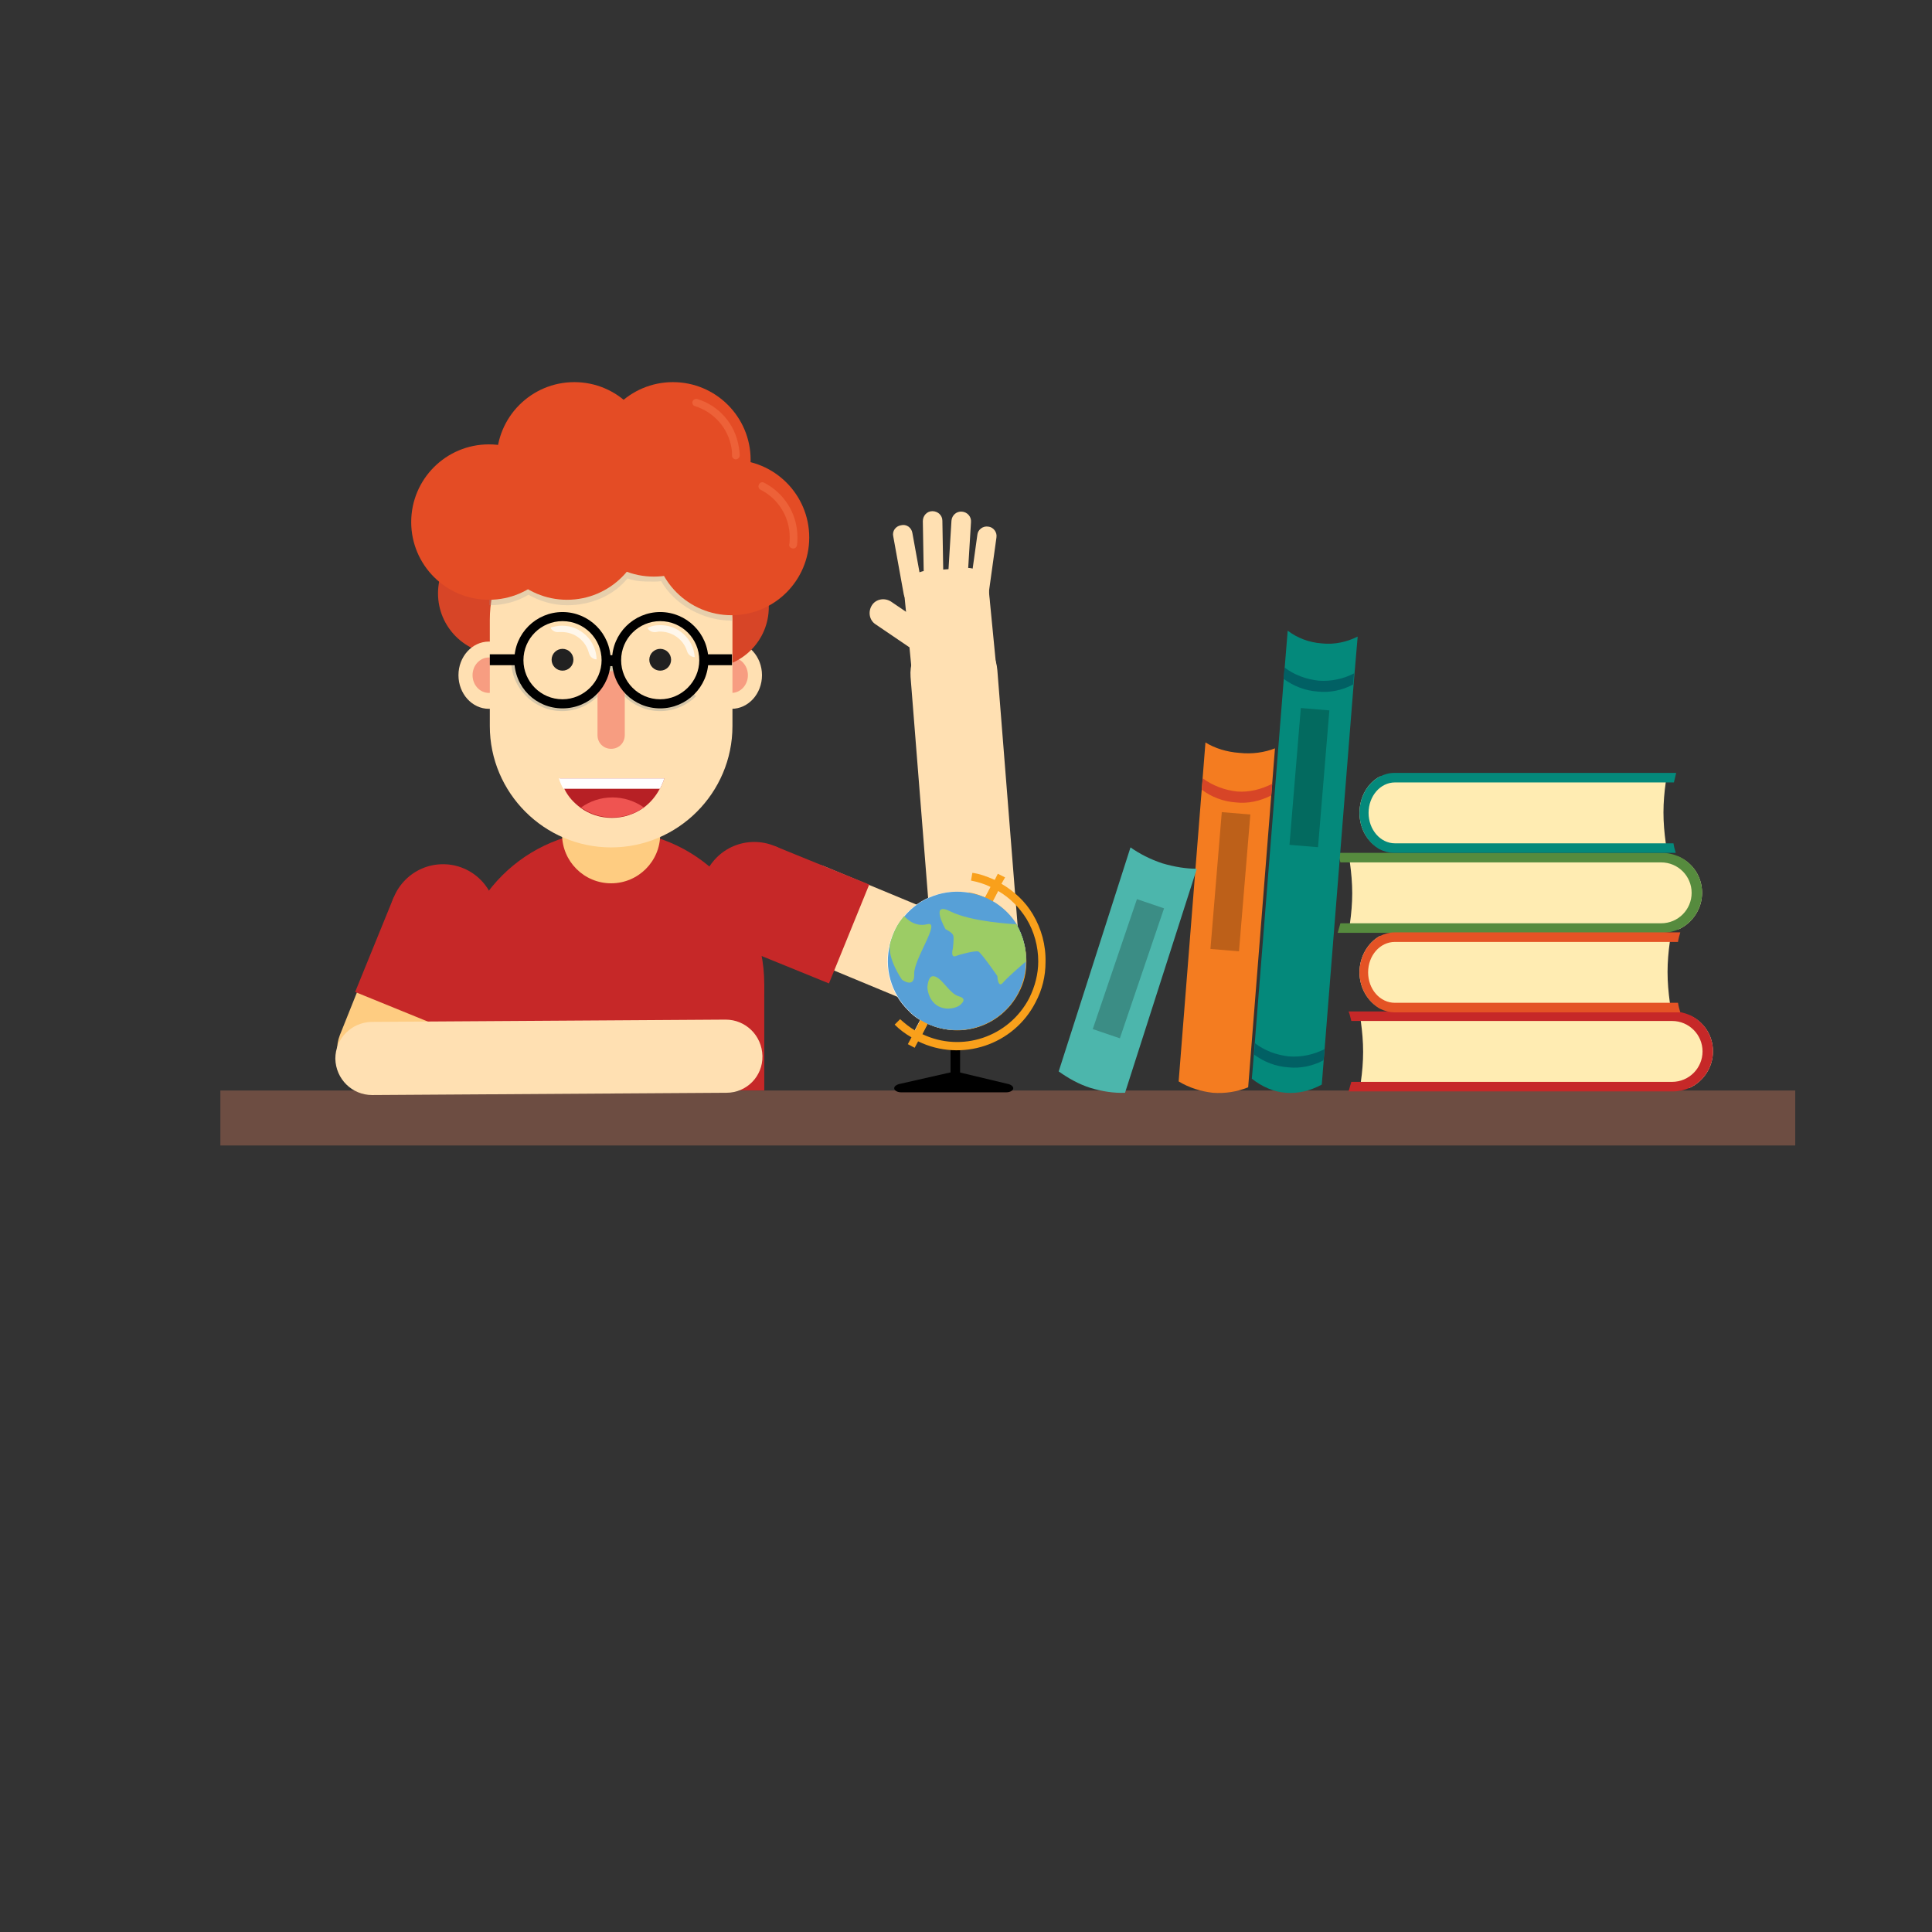 <?xml version="1.0" encoding="utf-8"?>
<!-- Generator: Adobe Illustrator 18.1.1, SVG Export Plug-In . SVG Version: 6.00 Build 0)  -->
<svg version="1.1" id="Layer_1" xmlns="http://www.w3.org/2000/svg" xmlns:xlink="http://www.w3.org/1999/xlink" x="0px" y="0px"
	 viewBox="0 0 425.2 425.2" enable-background="new 0 0 425.2 425.2" xml:space="preserve">
<rect x="0" y="0" width="425.2" height="425.2" fill="#333333" stroke="none"/>
<path fill="#FFE0B2" d="M211.7,213l-0.9,2.1c-1.9,4.6-7.2,6.8-11.8,4.9l-25.3-10.5c-4.6-1.9-6.8-7.2-4.9-11.8l0.9-2.1
	c1.9-4.6,7.2-6.8,11.8-4.9l25.3,10.5C211.4,203.1,213.6,208.4,211.7,213z"/>
<path fill="#FECC81" d="M79.9,239.5L79.9,239.5c-4.6-1.8-6.9-7.1-5.1-11.7L85,202.3c1.8-4.6,7.1-6.9,11.7-5.1h0
	c4.6,1.8,6.9,7.1,5.1,11.7l-10.1,25.5C89.8,239.1,84.5,241.3,79.9,239.5z"/>
<circle fill="#C62828" cx="134.4" cy="216.6" r="33.8"/>
<circle fill="#D74527" cx="109.8" cy="130.6" r="13.4"/>
<ellipse fill="#FFE0B2" cx="107.6" cy="148.6" rx="6.7" ry="7.4"/>
<ellipse fill="#FFE0B2" cx="161" cy="148.6" rx="6.7" ry="7.4"/>
<ellipse fill="#F79D81" cx="161" cy="148.6" rx="3.6" ry="3.9"/>
<circle fill="#FECC81" cx="134.5" cy="183.6" r="10.8"/>
<ellipse fill="#F79D81" cx="107.6" cy="148.6" rx="3.6" ry="3.9"/>
<path fill="#D74527" d="M169.2,133.6c0,7.4-6,13.4-13.4,13.4s-13.4-6-13.4-13.4c0-7.4,6-13.4,13.4-13.4S169.2,126.3,169.2,133.6z"/>
<path fill="#FFE0B2" d="M134.5,186.5L134.5,186.5c-14.7,0-26.7-12-26.7-26.7v-23.4c0-14.7,12-26.7,26.7-26.7h0
	c14.7,0,26.7,12,26.7,26.7v23.4C161.2,174.5,149.2,186.5,134.5,186.5z"/>
<path opacity="0.25" fill="#9D9D9D" d="M161.1,130.6v6c-6.4,0-12.6-3.5-15.6-8.7c-0.7,0.1-0.8,0.1-1.6,0.1c-2.1,0-3.9,0-5.8-0.7
	c-3.1,3.8-8,5.9-13.3,5.9c-3.1,0-6-0.9-8.5-2.3c-2.5,1.5-5.4,2.3-8.6,2.3v-2.5c0-14.9,12-27.2,26.6-27.2h0
	C149.1,103.4,161.1,115.6,161.1,130.6z"/>
<circle fill="#E44C25" cx="107.6" cy="114.9" r="17.1"/>
<circle fill="#E44C25" cx="124.8" cy="114.9" r="17.1"/>
<circle fill="#E44C25" cx="126.4" cy="101.2" r="17.1"/>
<circle fill="#E44C25" cx="161" cy="118.3" r="17.1"/>
<circle fill="#E44C25" cx="143.9" cy="109.8" r="17.1"/>
<circle fill="#E44C25" cx="148.1" cy="101.2" r="17.1"/>
<circle fill="#212121" cx="123.8" cy="145.2" r="2.4"/>
<circle fill="#212121" cx="145.3" cy="145.2" r="2.4"/>
<path opacity="0.26" fill="#607D8B" d="M130.1,151.8c-3.6,3.6-9.3,3.6-12.9,0c-1.8-1.8-2.6-4.1-2.7-6.4h-2c0,2.8,1.1,5.6,3.3,7.8
	c4.4,4.4,11.4,4.4,15.8,0L130.1,151.8z"/>
<path opacity="0.26" fill="#607D8B" d="M151.7,151.8c-3.6,3.6-9.3,3.6-12.9,0c-1.8-1.8-2.6-4.1-2.7-6.4h-2c0,2.8,1.1,5.6,3.3,7.8
	c4.4,4.4,11.4,4.4,15.8,0L151.7,151.8z"/>
<path fill="#F79D81" d="M134.5,164.8L134.5,164.8c-1.7,0-3-1.3-3-3v-11.1c0-1.6,1.3-3,3-3h0c1.6,0,3,1.4,3,3v11.1
	C137.5,163.5,136.2,164.8,134.5,164.8z"/>
<path d="M123.8,134.7c-5.8,0-10.6,4.7-10.6,10.6s4.7,10.6,10.6,10.6s10.6-4.7,10.6-10.6S129.6,134.7,123.8,134.7z M123.8,153.9
	c-4.8,0-8.6-3.9-8.6-8.6c0-4.8,3.9-8.6,8.6-8.6c4.8,0,8.6,3.9,8.6,8.6C132.4,150,128.5,153.9,123.8,153.9z"/>
<path d="M145.3,134.7c-5.8,0-10.6,4.7-10.6,10.6s4.7,10.6,10.6,10.6c5.8,0,10.6-4.7,10.6-10.6S151.1,134.7,145.3,134.7z
	 M145.3,153.9c-4.8,0-8.6-3.9-8.6-8.6c0-4.8,3.9-8.6,8.6-8.6c4.8,0,8.6,3.9,8.6,8.6C153.9,150,150,153.9,145.3,153.9z"/>
<path fill="#B72025" d="M146.2,171.3c-0.2,0.7-0.5,1.4-0.8,2c0,0.1-0.1,0.2-0.2,0.3c-0.9,1.7-2.1,3.1-3.6,4.2
	c-2,1.4-4.4,2.2-6.9,2.2c-2.6,0-5-0.8-6.9-2.2c-1.5-1.1-2.8-2.5-3.6-4.2c0-0.1-0.1-0.2-0.2-0.3c-0.3-0.6-0.6-1.3-0.8-2H146.2z"/>
<path fill="#EF5451" d="M141.7,177.7c-2,1.4-4.4,2.2-6.9,2.2c-2.6,0-5-0.8-6.9-2.2c2-1.4,4.3-2.2,6.9-2.2
	C137.3,175.5,139.7,176.3,141.7,177.7z"/>
<rect x="107.8" y="144" width="5.8" height="2.4"/>
<rect x="155.3" y="144" width="5.8" height="2.4"/>
<rect x="133" y="144.2" width="3.1" height="2.4"/>
<path opacity="0.74" fill="#FFFFFF" d="M121.3,138.4c0.4,0.5,1,0.8,1.7,0.7c0.2,0,0.4,0,0.6,0c2.9,0,5.3,1.9,6,4.6
	c0.2,0.7,0.7,1.3,1.5,1.4l0.2,0c-0.1-4.1-3.5-7.4-7.6-7.4c-0.9,0-1.8,0.2-2.5,0.4L121.3,138.4z"/>
<path opacity="0.74" fill="#FFFFFF" d="M142.7,138.5c0.4,0.5,1.1,0.7,1.7,0.6c0.2,0,0.4-0.1,0.6-0.1c2.9-0.1,5.4,1.7,6.2,4.3
	c0.2,0.7,0.8,1.2,1.5,1.3l0.2,0c-0.3-4.1-3.8-7.2-7.9-7c-0.9,0-1.7,0.2-2.5,0.6L142.7,138.5z"/>
<path opacity="0.58" fill="#F37046" d="M167,106.7L167,106.7c-0.2,0.4,0,0.9,0.4,1.1c3.8,1.9,6.4,5.9,6.4,10.4c0,0.5,0,1.1-0.1,1.6
	c-0.1,0.4,0.2,0.8,0.7,0.9l0,0c0.5,0.1,0.9-0.2,1-0.7c0.1-0.6,0.1-1.2,0.1-1.8c0-5.2-3-9.8-7.4-12C167.7,106,167.2,106.2,167,106.7z
	"/>
<path opacity="0.58" fill="#F37046" d="M152.4,88.4L152.4,88.4c-0.1,0.4,0.1,0.9,0.6,1c4.1,1.3,7.3,4.8,8,9.3
	c0.1,0.5,0.1,1.1,0.1,1.6c0,0.4,0.4,0.8,0.8,0.8l0,0c0.5,0,0.9-0.4,0.9-0.9c0-0.6-0.1-1.2-0.2-1.8c-0.8-5.2-4.5-9.2-9.2-10.6
	C153,87.7,152.5,88,152.4,88.4z"/>
<path fill="#FFFFFF" d="M146.2,171.3c-0.2,0.7-0.5,1.4-0.8,2c0,0.1-0.1,0.2-0.2,0.3h-21.2c0-0.1-0.1-0.2-0.2-0.3
	c-0.3-0.6-0.6-1.3-0.8-2H146.2z"/>
<rect x="100.7" y="216.6" fill="#C62828" width="67.5" height="23.4"/>
<g>
	
		<rect x="164.7" y="190" transform="matrix(0.377 -0.926 0.926 0.377 -76.428 288.835)" fill="#C62828" width="23.5" height="22.5"/>
	<circle fill="#C62828" cx="166" cy="197" r="11.7"/>
</g>
<g>
	
		<rect x="81.6" y="201.1" transform="matrix(0.926 0.377 -0.377 0.926 86.897 -19.5)" fill="#C62828" width="23.5" height="22.5"/>
	<circle fill="#C62828" cx="97.5" cy="201.9" r="11.7"/>
</g>
<path fill="#FFE0B2" d="M214.8,241.5c-0.1,1.5-0.6,2.8-1.5,3.7c-2.9,2.9-8.8,1.6-13.3-2.8c-0.7-0.7-1.3-1.4-1.8-2.1l0.8-0.6
	L214.8,241.5z"/>
<rect x="48.5" y="240" fill="#6D4D42" width="346.6" height="12.1"/>
<g>
	<path fill="#FFECB2" d="M377,231.4c0,3.5-2.1,6.6-5.1,8h-72.6c0.1-0.4,0.2-0.9,0.2-1.3c0.3-2.1,0.5-4.4,0.5-6.6
		c0-2.3-0.2-4.5-0.5-6.7c-0.1-0.4-0.2-0.9-0.2-1.3h72.6C374.9,224.8,377,227.8,377,231.4z"/>
	<path fill="#C62828" d="M377,231.4c0,3.5-2.1,6.6-5.1,8c-1.1,0.5-2.4,0.8-3.7,0.8h-71.4c0.2-0.7,0.4-1.4,0.6-2.1H368
		c3.7,0,6.7-3,6.7-6.7c0-3.7-3-6.7-6.7-6.7h-70.6c-0.2-0.7-0.3-1.4-0.6-2.1h71.4c1.3,0,2.5,0.3,3.7,0.8
		C374.9,224.8,377,227.8,377,231.4z"/>
</g>
<g>
	<path fill="#FFECB2" d="M374.6,196.5c0,3.5-2.1,6.6-5.1,8h-72.6c0.1-0.4,0.2-0.9,0.2-1.3c0.3-2.1,0.5-4.4,0.5-6.6
		c0-2.3-0.2-4.5-0.5-6.7c-0.1-0.4-0.2-0.9-0.2-1.3h72.6C372.5,189.9,374.6,192.9,374.6,196.5z"/>
	<path fill="#568B3E" d="M374.6,196.5c0,3.5-2.1,6.6-5.1,8c-1.1,0.5-2.4,0.8-3.7,0.8h-71.4c0.2-0.7,0.4-1.4,0.6-2.1h70.6
		c3.7,0,6.7-3,6.7-6.7c0-3.7-3-6.7-6.7-6.7H295c-0.2-0.7-0.3-1.4-0.6-2.1h71.4c1.3,0,2.5,0.3,3.7,0.8
		C372.5,189.9,374.6,192.9,374.6,196.5z"/>
</g>
<g>
	<path fill="#FFECB2" d="M299.2,214c0-3.5,1.9-6.6,4.5-8h64c-0.1,0.4-0.1,0.9-0.2,1.3c-0.3,2.1-0.5,4.4-0.5,6.6
		c0,2.3,0.2,4.5,0.5,6.7c0.1,0.4,0.1,0.9,0.2,1.3h-64C301.1,220.5,299.2,217.5,299.2,214z"/>
	<path fill="#E45325" d="M299.2,214c0-3.5,1.9-6.6,4.5-8c1-0.5,2.1-0.8,3.2-0.8h62.9c-0.2,0.7-0.4,1.4-0.5,2.1h-62.3
		c-3.3,0-5.9,3-5.9,6.7c0,3.7,2.6,6.7,5.9,6.7h62.3c0.1,0.7,0.3,1.4,0.5,2.1h-62.9c-1.1,0-2.2-0.3-3.2-0.8
		C301.1,220.5,299.2,217.5,299.2,214z"/>
</g>
<g>
	<path fill="#FFECB2" d="M299.2,178.9c0-3.5,1.8-6.6,4.5-8h63.1c-0.1,0.4-0.1,0.9-0.2,1.3c-0.3,2.1-0.5,4.4-0.5,6.6
		c0,2.3,0.2,4.5,0.5,6.7c0.1,0.4,0.1,0.9,0.2,1.3h-63.1C301,185.4,299.2,182.4,299.2,178.9z"/>
	<path fill="#04897B" d="M299.2,178.9c0-3.5,1.8-6.6,4.5-8c1-0.5,2-0.8,3.2-0.8h62c-0.2,0.7-0.3,1.4-0.5,2.1H307
		c-3.2,0-5.8,3-5.8,6.7c0,3.7,2.6,6.7,5.8,6.7h61.3c0.1,0.7,0.3,1.4,0.5,2.1h-62c-1.1,0-2.2-0.3-3.2-0.8
		C301,185.4,299.2,182.4,299.2,178.9z"/>
</g>
<path fill="#04897B" d="M298.8,140.1l-0.8,9.4l-7.1,89.2c-2.6,1.4-5.2,2-7.9,1.8c-2.7-0.2-5.2-1.3-7.5-3.1l0.2-2.2l7-87.8l0.7-8.6
	c0,0,0,0,0,0c2.1,1.6,4.7,2.6,7.5,2.8C293.7,141.9,296.4,141.3,298.8,140.1z"/>
<path fill="#016064" d="M298,148.2l-0.2,2.4l0,0l-0.1,0.1c-2.3,1.2-5,1.8-7.7,1.5c-2.8-0.2-5.3-1.2-7.5-2.8l0.2-2.5
	c2.1,1.6,4.7,2.6,7.5,2.9C293,150,295.7,149.4,298,148.2z"/>
<path fill="#016064" d="M291.5,230.9l-0.2,2.4l0,0l-0.1,0.1c-2.3,1.2-5,1.8-7.7,1.5c-2.8-0.2-5.3-1.2-7.5-2.8l0.2-2.5
	c2.1,1.6,4.7,2.6,7.5,2.9C286.5,232.7,289.1,232.1,291.5,230.9z"/>
<path fill="#F47C20" d="M272.8,165.7c-2.8-0.2-5.4-1-7.5-2.3l-5.9,74.6c2.3,1.4,4.9,2.2,7.5,2.5c2.7,0.2,5.3-0.2,7.8-1.2l5.9-74.6
	C278.3,165.6,275.6,166,272.8,165.7z"/>
<path fill="#4CB6AC" d="M255.8,190c-2.7-0.9-5-2.1-7-3.5L233,235.8c2.1,1.5,4.4,2.8,6.9,3.6c2.6,0.8,5.2,1.2,7.7,1.1l15.8-49.3
	C261.1,191.2,258.5,190.8,255.8,190z"/>
<path fill="#FFE0B2" d="M215.9,223.3L215.9,223.3c-5.3,0.4-9.9-3.5-10.3-8.8l-5.2-65.5c-0.4-5.3,3.5-9.9,8.8-10.3h0
	c5.3-0.4,9.9,3.5,10.3,8.8l5.2,65.5C225.1,218.2,221.2,222.8,215.9,223.3z"/>
<path fill="#FFFFFF" d="M225.8,211.6L225.8,211.6c0,2.4-0.6,4.7-1.7,6.9c-3.8,7.3-12.6,10.2-20,6.8l-1.2,2.3
	c-0.2-0.1-0.4-0.2-0.6-0.3c-0.3-0.2-0.7-0.4-1-0.5l1.2-2.3c-1-0.6-1.9-1.3-2.6-2.1c-3.9-3.8-5.5-9.4-4.1-14.7
	c0.3-1.1,0.7-2.2,1.2-3.2c0.5-1,1.1-1.9,1.9-2.8c3.5-4.2,9-6.2,14.4-5.2c1.2,0.2,2.4,0.6,3.6,1.1l1.2-2.3c0.3,0.1,0.5,0.2,0.8,0.4
	c0.3,0.1,0.5,0.3,0.8,0.4l-1.2,2.3c2.2,1.3,4,3.1,5.2,5.1C225.1,205.9,225.9,208.7,225.8,211.6z"/>
<path d="M211.1,232.2"/>
<g>
	<rect x="209.2" y="230.6" width="2.1" height="5.6"/>
	<path fill="#F9A01B" d="M227.3,201.2c-1.6-2.7-4-5-6.9-6.7c-0.3-0.2-0.5-0.3-0.8-0.5c-0.3-0.1-0.5-0.3-0.8-0.4
		c-1.6-0.7-3.2-1.3-4.8-1.5l-0.3,1.7c1.5,0.3,2.9,0.7,4.3,1.4l-1.2,2.3c-1.2-0.5-2.3-0.9-3.6-1.1l-2.7,15.5L200,222.4
		c0.8,0.8,1.7,1.5,2.6,2.1l-1.2,2.3c-1.2-0.7-2.3-1.6-3.3-2.5l-1.2,1.2c1.1,1.1,2.3,2,3.7,2.8c0.3,0.2,0.6,0.4,1,0.6
		c0.2,0.1,0.4,0.2,0.5,0.3c9.5,4.6,21,0.8,25.8-8.6c1.5-2.8,2.2-5.8,2.2-8.8l0,0C230.2,208,229.2,204.4,227.3,201.2z M228.5,211.6
		c0,2.7-0.7,5.5-2,8.1c-4.5,8.6-14.9,12-23.5,7.9l1.2-2.3c7.4,3.5,16.2,0.5,20-6.8c1.2-2.2,1.7-4.5,1.7-6.9v0c0-2.8-0.8-5.7-2.2-8.1
		c-1.3-2.1-3-3.8-5.2-5.1l1.2-2.3c2.6,1.5,4.7,3.7,6.2,6.1C227.6,205,228.5,208.3,228.5,211.6L228.5,211.6z"/>
	<polygon fill="#F9A01B" points="221.2,193.1 220.4,194.5 219.6,196 218.4,198.3 218.3,198.5 216.8,197.6 216.8,197.5 218.1,195.2 
		218.9,193.7 219.6,192.3 	"/>
	<path fill="#F9A01B" d="M204.1,225.3L204.1,225.3l-1.2,2.3l-0.8,1.5l-0.8,1.5l-1.5-0.8l0.8-1.5l0.8-1.5l1.2-2.3c0,0,0,0,0,0
		L204.1,225.3z"/>
	<path fill="#57A0D7" d="M225.8,211.6L225.8,211.6c0,2.4-0.6,4.7-1.7,6.9c-3.8,7.3-12.6,10.2-20,6.8c-0.2-0.1-0.4-0.2-0.6-0.3
		c-0.3-0.2-0.6-0.3-0.9-0.5c0,0,0,0,0,0c-1-0.6-1.9-1.3-2.6-2.1c-3.9-3.8-5.5-9.4-4.1-14.7c0.3-1.1,0.7-2.2,1.2-3.2
		c0.5-1,1.1-1.9,1.9-2.8c3.5-4.2,9-6.2,14.4-5.2c1.2,0.2,2.4,0.6,3.6,1.1c0.3,0.1,0.5,0.2,0.8,0.4c0.3,0.1,0.5,0.3,0.8,0.4
		c2.2,1.3,4,3.1,5.2,5.1C225.1,205.9,225.9,208.7,225.8,211.6z"/>
	<path fill="#9CCC65" d="M225.8,211.6c0,0-3.7,3.1-5,4.6c-1.2,1.5-1.3-1.4-1.3-1.4s-3.6-5.2-4.2-5.4c-0.6-0.2-3.6,0.5-4.9,1
		c-1.3,0.5-0.7-1.6-0.7-1.6s0.3-2.2,0.1-2.9c-0.2-0.7-1.7-1.4-1.7-1.4s-3.6-6.3,1.1-3.9c4.6,2.3,14,2.8,14.5,2.8
		C225.1,205.9,225.9,208.7,225.8,211.6L225.8,211.6z"/>
	<path fill="#9CCC65" d="M198.5,215.6c0,0-3.3-4.7-2.6-8c0.3-1.1,0.7-2.2,1.2-3.2c0.5-1,1.1-1.9,1.9-2.8c0,0,2,2.6,5.1,1.8
		c3.1-0.8-3.1,7.8-2.9,11C201.3,217.7,198.5,215.6,198.5,215.6z"/>
	<path fill="#9CCC65" d="M204.1,217.2c0.1-0.5,0.2-3,1.9-2.2c1.7,0.8,3,3.7,5.1,4.3c2.2,0.6-0.1,2.1-0.1,2.1s-2.2,1.3-4.6,0
		C204.1,220,204.1,217.2,204.1,217.2z"/>
	<path d="M223,239.5L223,239.5c0,0.5-0.7,0.9-1.5,0.9h-23.2c-0.8,0-1.5-0.4-1.5-0.9l0,0c0-0.4,0.4-0.7,1-0.9l11.9-2.7
		c0.3-0.1,0.7-0.1,1,0l11.3,2.7C222.7,238.8,223,239.2,223,239.5z"/>
</g>
<rect x="199.9" y="130.2" transform="matrix(0.995 -9.678709e-002 9.678709e-002 0.995 -12.45 20.901)" fill="#FFE0B2" width="18.6" height="17.2"/>
<path fill="#FFE0B2" d="M213.3,138.4l-8.5,0.6c-2.7,0.2-5-1.8-5.1-4.5l-0.2-3.8c-0.2-2.7,1.8-5,4.5-5.1l8.5-0.6
	c2.7-0.2,5,1.8,5.1,4.5l0.2,3.8C218,136,215.9,138.3,213.3,138.4z"/>
<path fill="#FFE0B2" d="M205,142.1L205,142.1c0.9-1.4,0.6-3.3-0.8-4.2l-8.1-5.5c-1.4-0.9-3.3-0.6-4.2,0.8v0
	c-0.9,1.4-0.6,3.3,0.8,4.2l8.1,5.5C202.1,143.9,204,143.5,205,142.1z"/>
<path fill="#FFE0B2" d="M201.4,132.5L201.4,132.5c1.2-0.2,2-1.3,1.7-2.5l-2.3-12.7c-0.2-1.2-1.3-2-2.5-1.7l0,0
	c-1.2,0.2-2,1.3-1.7,2.5l2.3,12.7C199.1,132,200.2,132.7,201.4,132.5z"/>
<path fill="#FFE0B2" d="M205.5,128.4L205.5,128.4c1.2,0,2.1-1,2.1-2.2l-0.2-11.6c0-1.2-1-2.1-2.2-2.1h0c-1.2,0-2.1,1-2.1,2.2
	l0.2,11.6C203.4,127.5,204.3,128.5,205.5,128.4z"/>
<path fill="#FFE0B2" d="M210.7,128.4L210.7,128.4c1.2,0.1,2.2-0.8,2.3-2l0.7-11.5c0.1-1.2-0.8-2.2-2-2.3l0,0c-1.2-0.1-2.2,0.8-2.3,2
	l-0.7,11.5C208.6,127.3,209.5,128.4,210.7,128.4z"/>
<path fill="#FFE0B2" d="M215.3,131.6L215.3,131.6c1.2,0.2,2.3-0.7,2.4-1.8l1.6-11.5c0.2-1.2-0.7-2.3-1.8-2.4l0,0
	c-1.2-0.2-2.3,0.7-2.4,1.8l-1.6,11.5C213.3,130.3,214.1,131.4,215.3,131.6z"/>
<path fill="#FFE0B2" d="M159.9,240.5L81.9,241c-4.4,0-8-3.5-8.1-8v0c0-4.4,3.5-8,8-8.1l77.9-0.5c4.4,0,8,3.5,8.1,8v0
	C167.9,236.9,164.3,240.5,159.9,240.5z"/>
<rect x="255.6" y="191" transform="matrix(8.264542e-002 -0.997 0.997 8.264542e-002 54.848 447.893)" opacity="0.23" width="30.2" height="6.3"/>
<rect x="273.1" y="168.1" transform="matrix(8.264542e-002 -0.997 0.997 8.264542e-002 93.626 444.322)" opacity="0.23" width="30.2" height="6.3"/>
<rect x="233.2" y="210.2" transform="matrix(0.322 -0.947 0.947 0.322 -33.653 379.64)" opacity="0.23" width="30.2" height="6.3"/>
<path fill="#D74527" d="M280,172.5l-0.2,2.5l0,0l-0.1,0.1c-2.4,1.2-5,1.8-7.7,1.5c-2.8-0.2-5.4-1.2-7.5-2.8l0.2-2.5
	c2.2,1.6,4.8,2.6,7.6,2.9C275,174.4,277.6,173.7,280,172.5z"/>
</svg>
